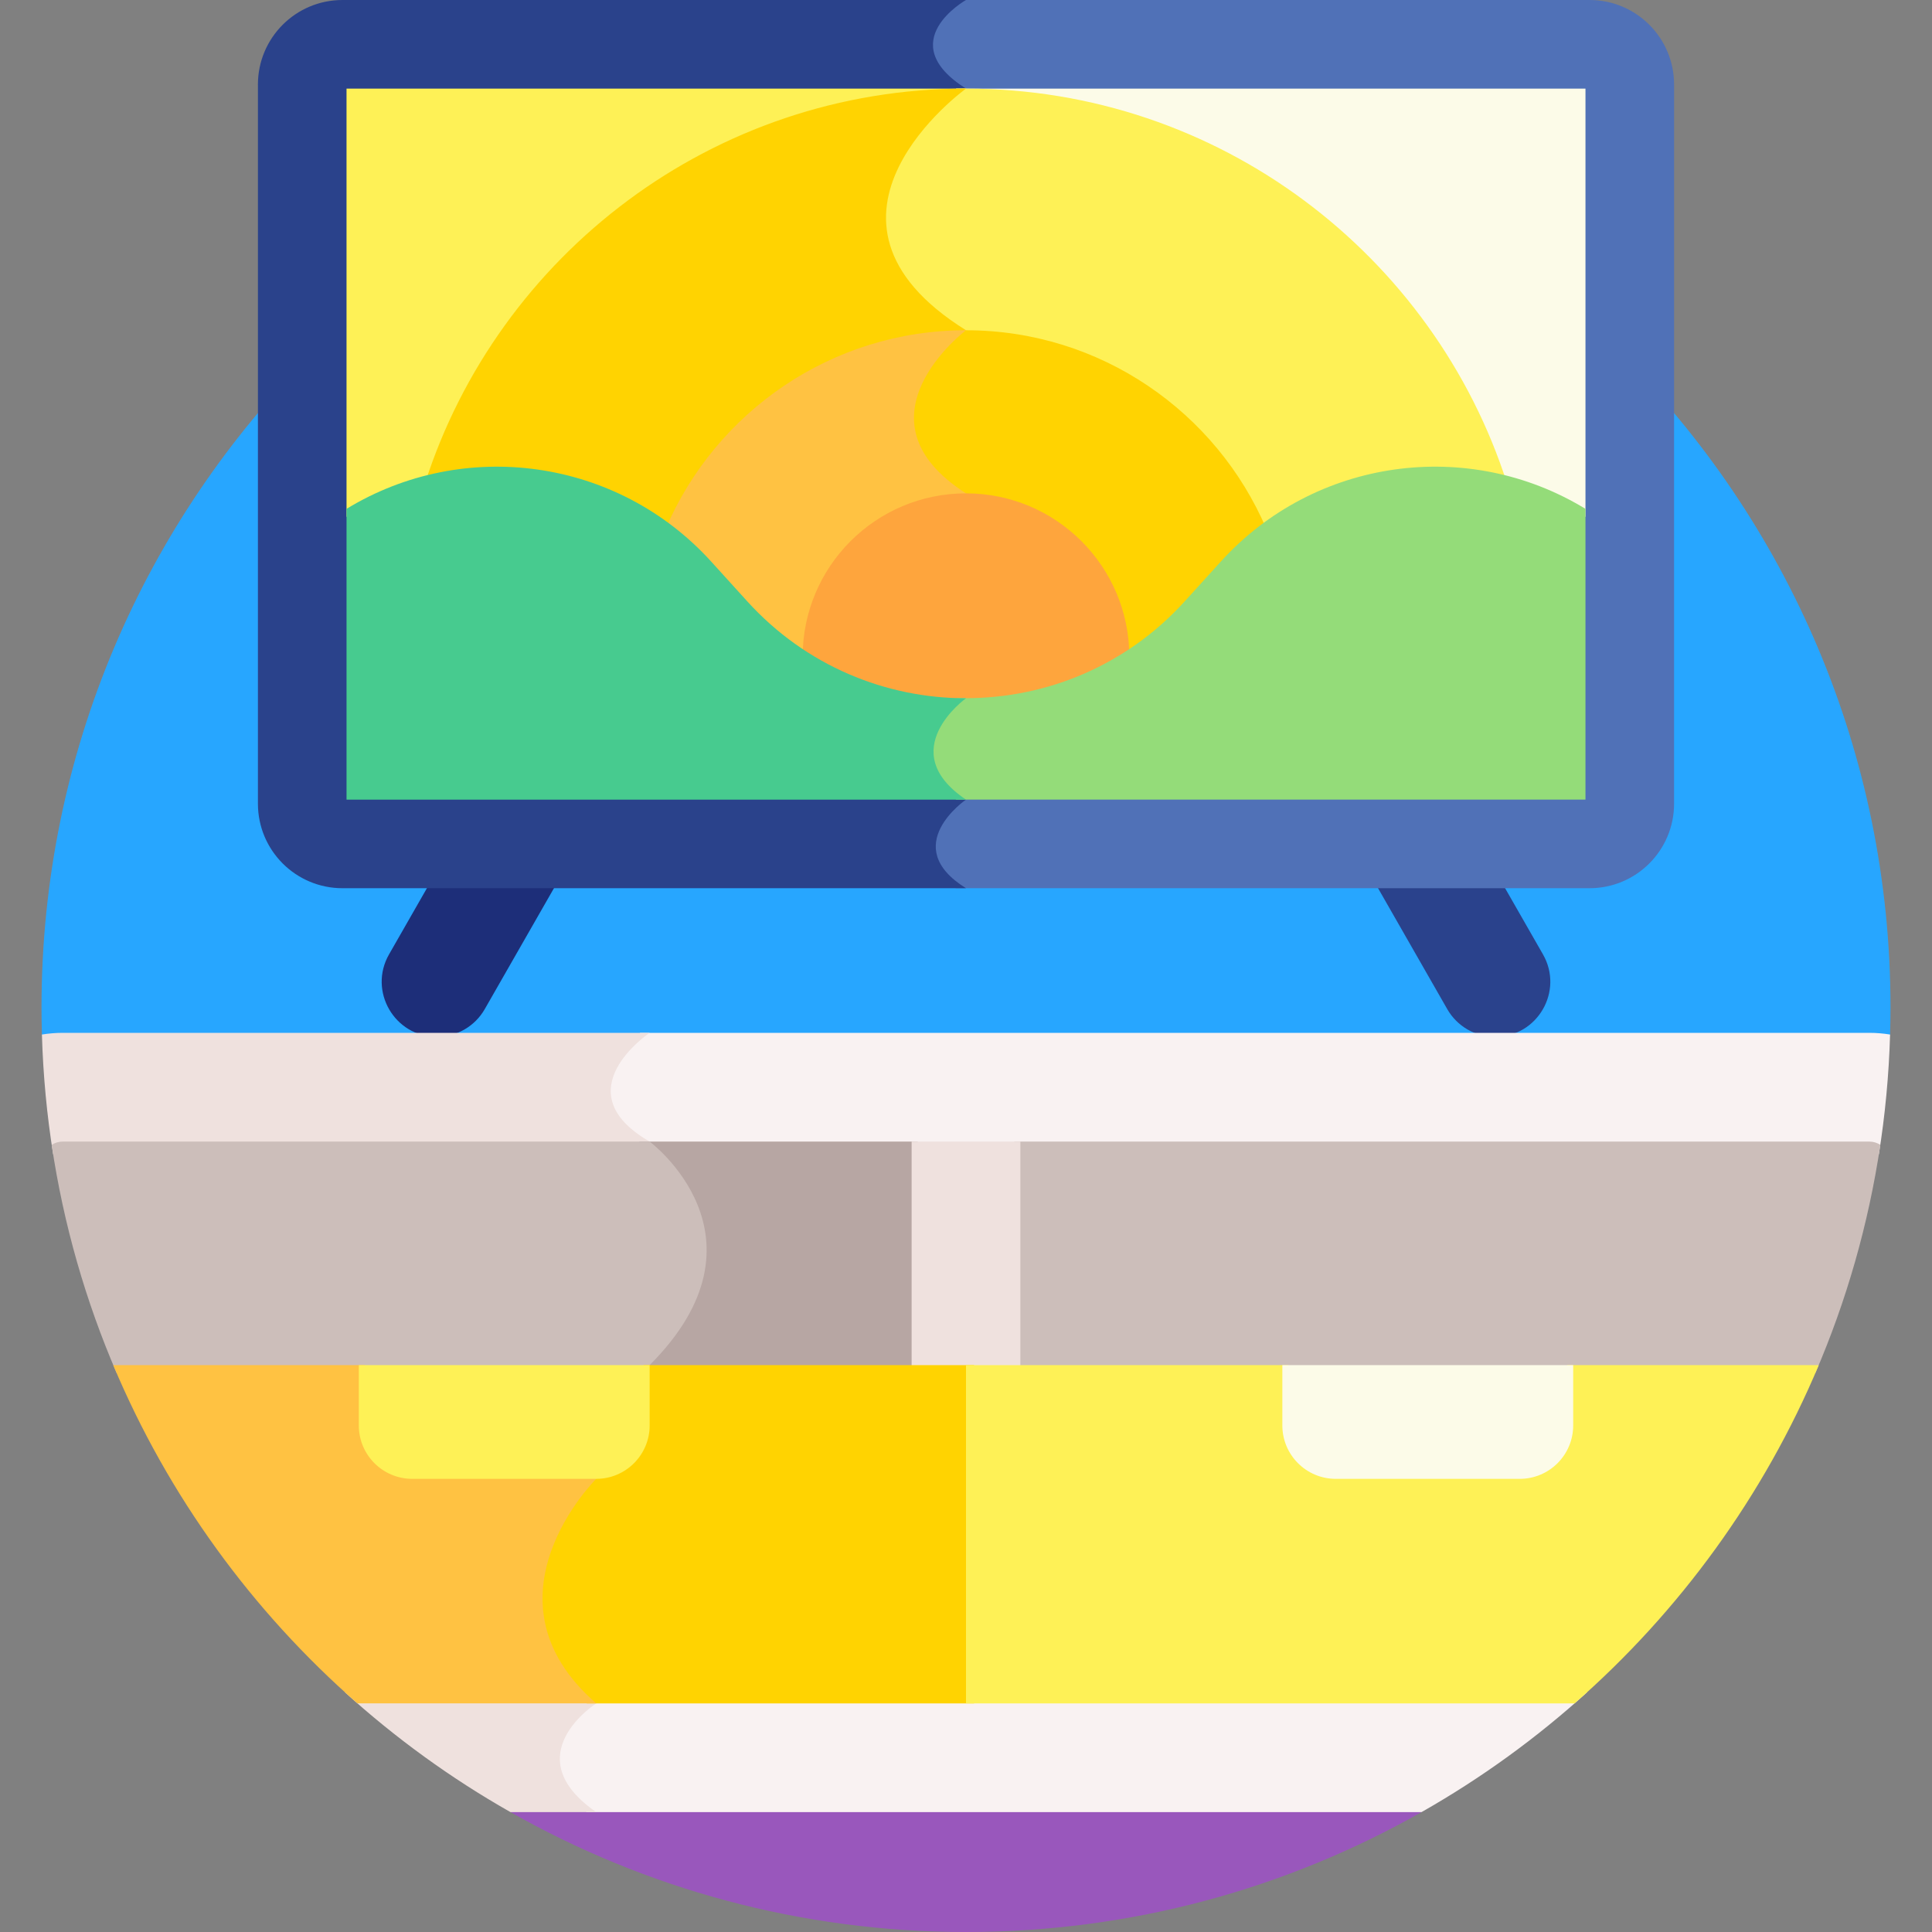 <svg id="Layer_1" enable-background="new 0 0 512 512" height="512" viewBox="0 0 512 512" width="512" xmlns="http://www.w3.org/2000/svg"><rect x="0" y="0" width="512" height="512" fill="#808080" stroke="none"/><g><path d="m11.485 274.783h489.03l.375-.622c.068-2.38.112-4.766.112-7.163 0-135.311-109.691-245.002-245.002-245.002s-245.002 109.691-245.002 245.002c0 2.397.044 4.783.112 7.163z" fill="#27a6ff"/><path d="m134.319 478.629.965 1.602c35.632 20.215 76.822 31.769 120.716 31.769s85.084-11.554 120.716-31.77l.965-1.602h-243.362z" fill="#9957bc"/><path d="m113.742 234.319-10.642 18.596c-5.574 9.741 1.459 21.868 12.681 21.868 5.24 0 10.078-2.806 12.681-7.354l18.948-33.111h-33.668z" fill="#1d2e79"/><path d="m408.901 252.915-10.642-18.596h-33.669l18.948 33.111c2.603 4.548 7.441 7.354 12.681 7.354 11.223-.001 18.256-12.128 12.682-21.869z" fill="#2a428c"/><g fill="#f9f2f2"><path d="m171.332 303.784c.241.186 1.155.912 2.412 2.113h324.172c1.656-10.376 2.665-20.968 2.974-31.736-1.785-.289-3.614-.445-5.479-.445h-325.754c-3.137 2.504-9.532 8.517-9.295 15.798.173 5.355 3.864 10.156 10.97 14.27z"/><path d="m152.743 448.413c.903.972 1.859 1.93 2.877 2.873-2.869 2.235-8.615 7.573-8.748 14.563-.096 5.095 2.801 9.925 8.601 14.381h221.243c15.826-8.979 30.554-19.669 43.932-31.817z"/></g><g fill="#efe1de"><path d="m175.886 305.897c-2.139-2.186-3.721-3.364-3.721-3.364-23.198-13.364 0-28.817 0-28.817h-155.576c-1.865 0-3.694.156-5.479.445.309 10.768 1.318 21.36 2.974 31.736z"/><path d="m158.008 451.413c-1.146-.996-2.201-1.996-3.187-3h-63.47c13.379 12.149 28.106 22.838 43.932 31.817h22.725c-21.687-15 0-28.817 0-28.817z"/></g><path d="m421.243 0h-167.971c-2.753 2.004-7.384 6.172-7.522 11.626-.107 4.226 2.476 8.236 7.682 11.94-5.253 4.23-20.679 18.129-20.114 35.04.358 10.742 7.132 20.514 20.139 29.065-3.876 3.381-13.166 12.677-12.731 23.807.299 7.683 5.167 14.59 14.468 20.53 7.552 4.823 11.883 10.961 12.874 18.243 2.141 15.729-11.783 32.185-13.086 33.683-1.23.919-9.21 7.198-9.084 15.426.07 4.589 2.624 8.82 7.597 12.6-2.557 2.172-7.129 6.87-7.003 12.602.087 3.969 2.381 7.603 6.82 10.824h167.933c12.374 0 22.405-10.031 22.405-22.405v-190.576c-.002-12.374-10.033-22.405-22.407-22.405z" fill="#5071b7"/><path d="m256.001 0h-165.244c-12.374 0-22.405 10.031-22.405 22.405v190.576c0 12.374 10.031 22.405 22.405 22.405h165.243c-18.029-11.178 0-23.48 0-23.48-19.362-12.991 0-26.859 0-26.859s31.029-34.483 0-54.302 0-43.226 0-43.226c-47.695-29.712 0-64.038 0-64.038-19.695-12.417.001-23.481.001-23.481z" fill="#2a428b"/><path d="m253.315 23.48c.04.029.076.057.116.086-5.253 4.23-20.679 18.129-20.114 35.04.358 10.742 7.132 20.514 20.139 29.065-3.876 3.381-13.166 12.677-12.731 23.807.299 7.683 5.167 14.59 14.468 20.53 7.552 4.823 11.883 10.961 12.874 18.243 2.141 15.729-11.783 32.185-13.086 33.683-.461.344-1.869 1.441-3.443 3.11 22.676 1.285 45.809-7.223 62.426-25.546l9.55-10.529c24.905-27.462 65.569-32.942 96.654-13.982v-113.507z" fill="#fcfbe8"/><path d="m256.001 23.48h-164.168v113.506c31.085-18.959 71.748-13.479 96.653 13.983l9.55 10.53c14.938 16.471 35.143 24.996 55.547 25.621 1.365-1.315 2.417-2.074 2.417-2.074s31.029-34.483 0-54.302 0-43.226 0-43.226c-47.695-29.711.001-64.038.001-64.038z" fill="#fef156"/><path d="m169.321 302.533c.64.423 1.304.841 2.011 1.251.988.764 13.267 10.552 14.353 25.41.765 10.47-4.141 21.071-14.58 31.511l-.186.186-1.413 3.01h73.687v-61.367h-73.872z" fill="#b7a6a3"/><path d="m13.694 303.399c3.154 21.174 9.021 41.46 17.23 60.501h140.239l1.003-2.134c33.967-33.967 0-59.233 0-59.233h-155.577c-1.068 0-2.06.323-2.895.866z" fill="#ccbeba"/><path d="m268.808 302.533v61.367h212.268c8.209-19.041 14.076-39.327 17.23-60.501-.836-.543-1.827-.866-2.896-.866z" fill="#ccbeba"/><path d="m241.591 302.533h28.817v61.367h-28.817z" fill="#efe1de"/><path d="m170.564 361.766v15.987c0 6.923-5.632 12.555-12.555 12.555h-.905l-.343.73c-1.846 1.891-15.038 16.048-14.466 33.689.316 9.736 4.798 18.664 13.325 26.56-.05.039-.107.086-.159.127h102.673v-89.647h-87.57z" fill="#ffd301"/><g><path d="m158.008 391.909.77-1.64c-.256.016-.51.039-.77.039h-48.764c-6.923 0-12.556-5.632-12.556-12.555v-15.987h-66.681c14.55 34.657 36.842 65.256 64.708 89.647h63.293c-32.02-27.817 0-59.504 0-59.504z" fill="#ffc242"/></g><path d="m415.311 361.766v15.987c0 6.923-5.631 12.555-12.554 12.555h-48.765c-6.923 0-12.556-5.632-12.556-12.555v-15.987h-85.436v89.647h161.285c27.866-24.391 50.158-54.99 64.708-89.647z" fill="#fef156"/><path d="m339.835 361.766v15.987c0 7.818 6.338 14.156 14.156 14.156h48.764c7.818 0 14.156-6.338 14.156-14.156v-15.987z" fill="#fcfbe8"/><path d="m95.088 361.766v15.987c0 7.818 6.338 14.156 14.156 14.156h48.764c7.818 0 14.156-6.338 14.156-14.156v-15.987z" fill="#fef156"/><path d="m256 23.48c-.885 0-1.767.012-2.648.027.027.019.052.039.08.059-5.253 4.23-20.679 18.129-20.114 35.04.358 10.742 7.132 20.514 20.139 29.065-3.876 3.381-13.166 12.677-12.731 23.807.299 7.683 5.167 14.59 14.468 20.53 7.552 4.823 11.883 10.961 12.874 18.243 2.141 15.729-11.783 32.185-13.086 33.683-.461.344-1.869 1.441-3.443 3.11 22.676 1.285 45.809-7.223 62.426-25.546l9.55-10.529c19.644-21.66 49.088-29.633 75.906-22.737-19.426-60.687-76.371-104.752-143.421-104.752z" fill="#fef156"/><path d="m256.001 23.48c-67.052 0-123.996 44.064-143.42 104.752 26.818-6.896 56.263 1.077 75.907 22.737l9.55 10.53c14.938 16.471 35.143 24.996 55.547 25.621 1.365-1.315 2.417-2.074 2.417-2.074s31.029-34.483 0-54.302 0-43.226 0-43.226c-47.696-29.711-.002-64.037-.001-64.038z" fill="#ffd301"/><path d="m256 87.519c-.902 0-1.798.024-2.693.051.051.034.098.068.149.102-3.876 3.381-13.166 12.677-12.731 23.807.299 7.683 5.167 14.59 14.468 20.53 7.552 4.823 11.883 10.961 12.874 18.243 2.141 15.729-11.783 32.185-13.086 33.683-.461.344-1.869 1.441-3.443 3.11 22.676 1.285 45.809-7.223 62.426-25.546l9.55-10.529c3.708-4.089 7.773-7.68 12.097-10.786-13.201-30.93-43.914-52.665-79.611-52.665z" fill="#ffd301"/><path d="m256.001 87.519c-35.698 0-66.41 21.735-79.611 52.665 4.324 3.106 8.389 6.696 12.097 10.786l9.55 10.53c14.938 16.471 35.143 24.996 55.547 25.621 1.365-1.315 2.417-2.074 2.417-2.074s31.029-34.483 0-54.302c-31.028-19.818-.002-43.225 0-43.226z" fill="#ffc242"/><path d="m256 130.745c-23.907 0-43.286 19.38-43.286 43.287 0 .029.002.058.002.087 26.12 17.385 60.449 17.385 86.569 0 0-.029.002-.058.002-.087-.001-23.907-19.38-43.287-43.287-43.287z" fill="#fea53d"/><path d="m323.513 148.835-9.55 10.53c-16.094 17.746-38.299 26.271-60.282 25.624-2.629 2.279-7.888 7.681-7.785 14.372.07 4.567 2.602 8.78 7.528 12.546h166.743v-77.053c-31.085-18.962-71.748-13.481-96.654 13.981z" fill="#94dc79"/><path d="m256.001 185.047c-21.218 0-42.436-8.561-57.964-25.682l-9.55-10.53c-24.905-27.461-65.569-32.942-96.653-13.982v77.054h164.167c-19.362-12.992 0-26.86 0-26.86z" fill="#47cb8f"/></g></svg>